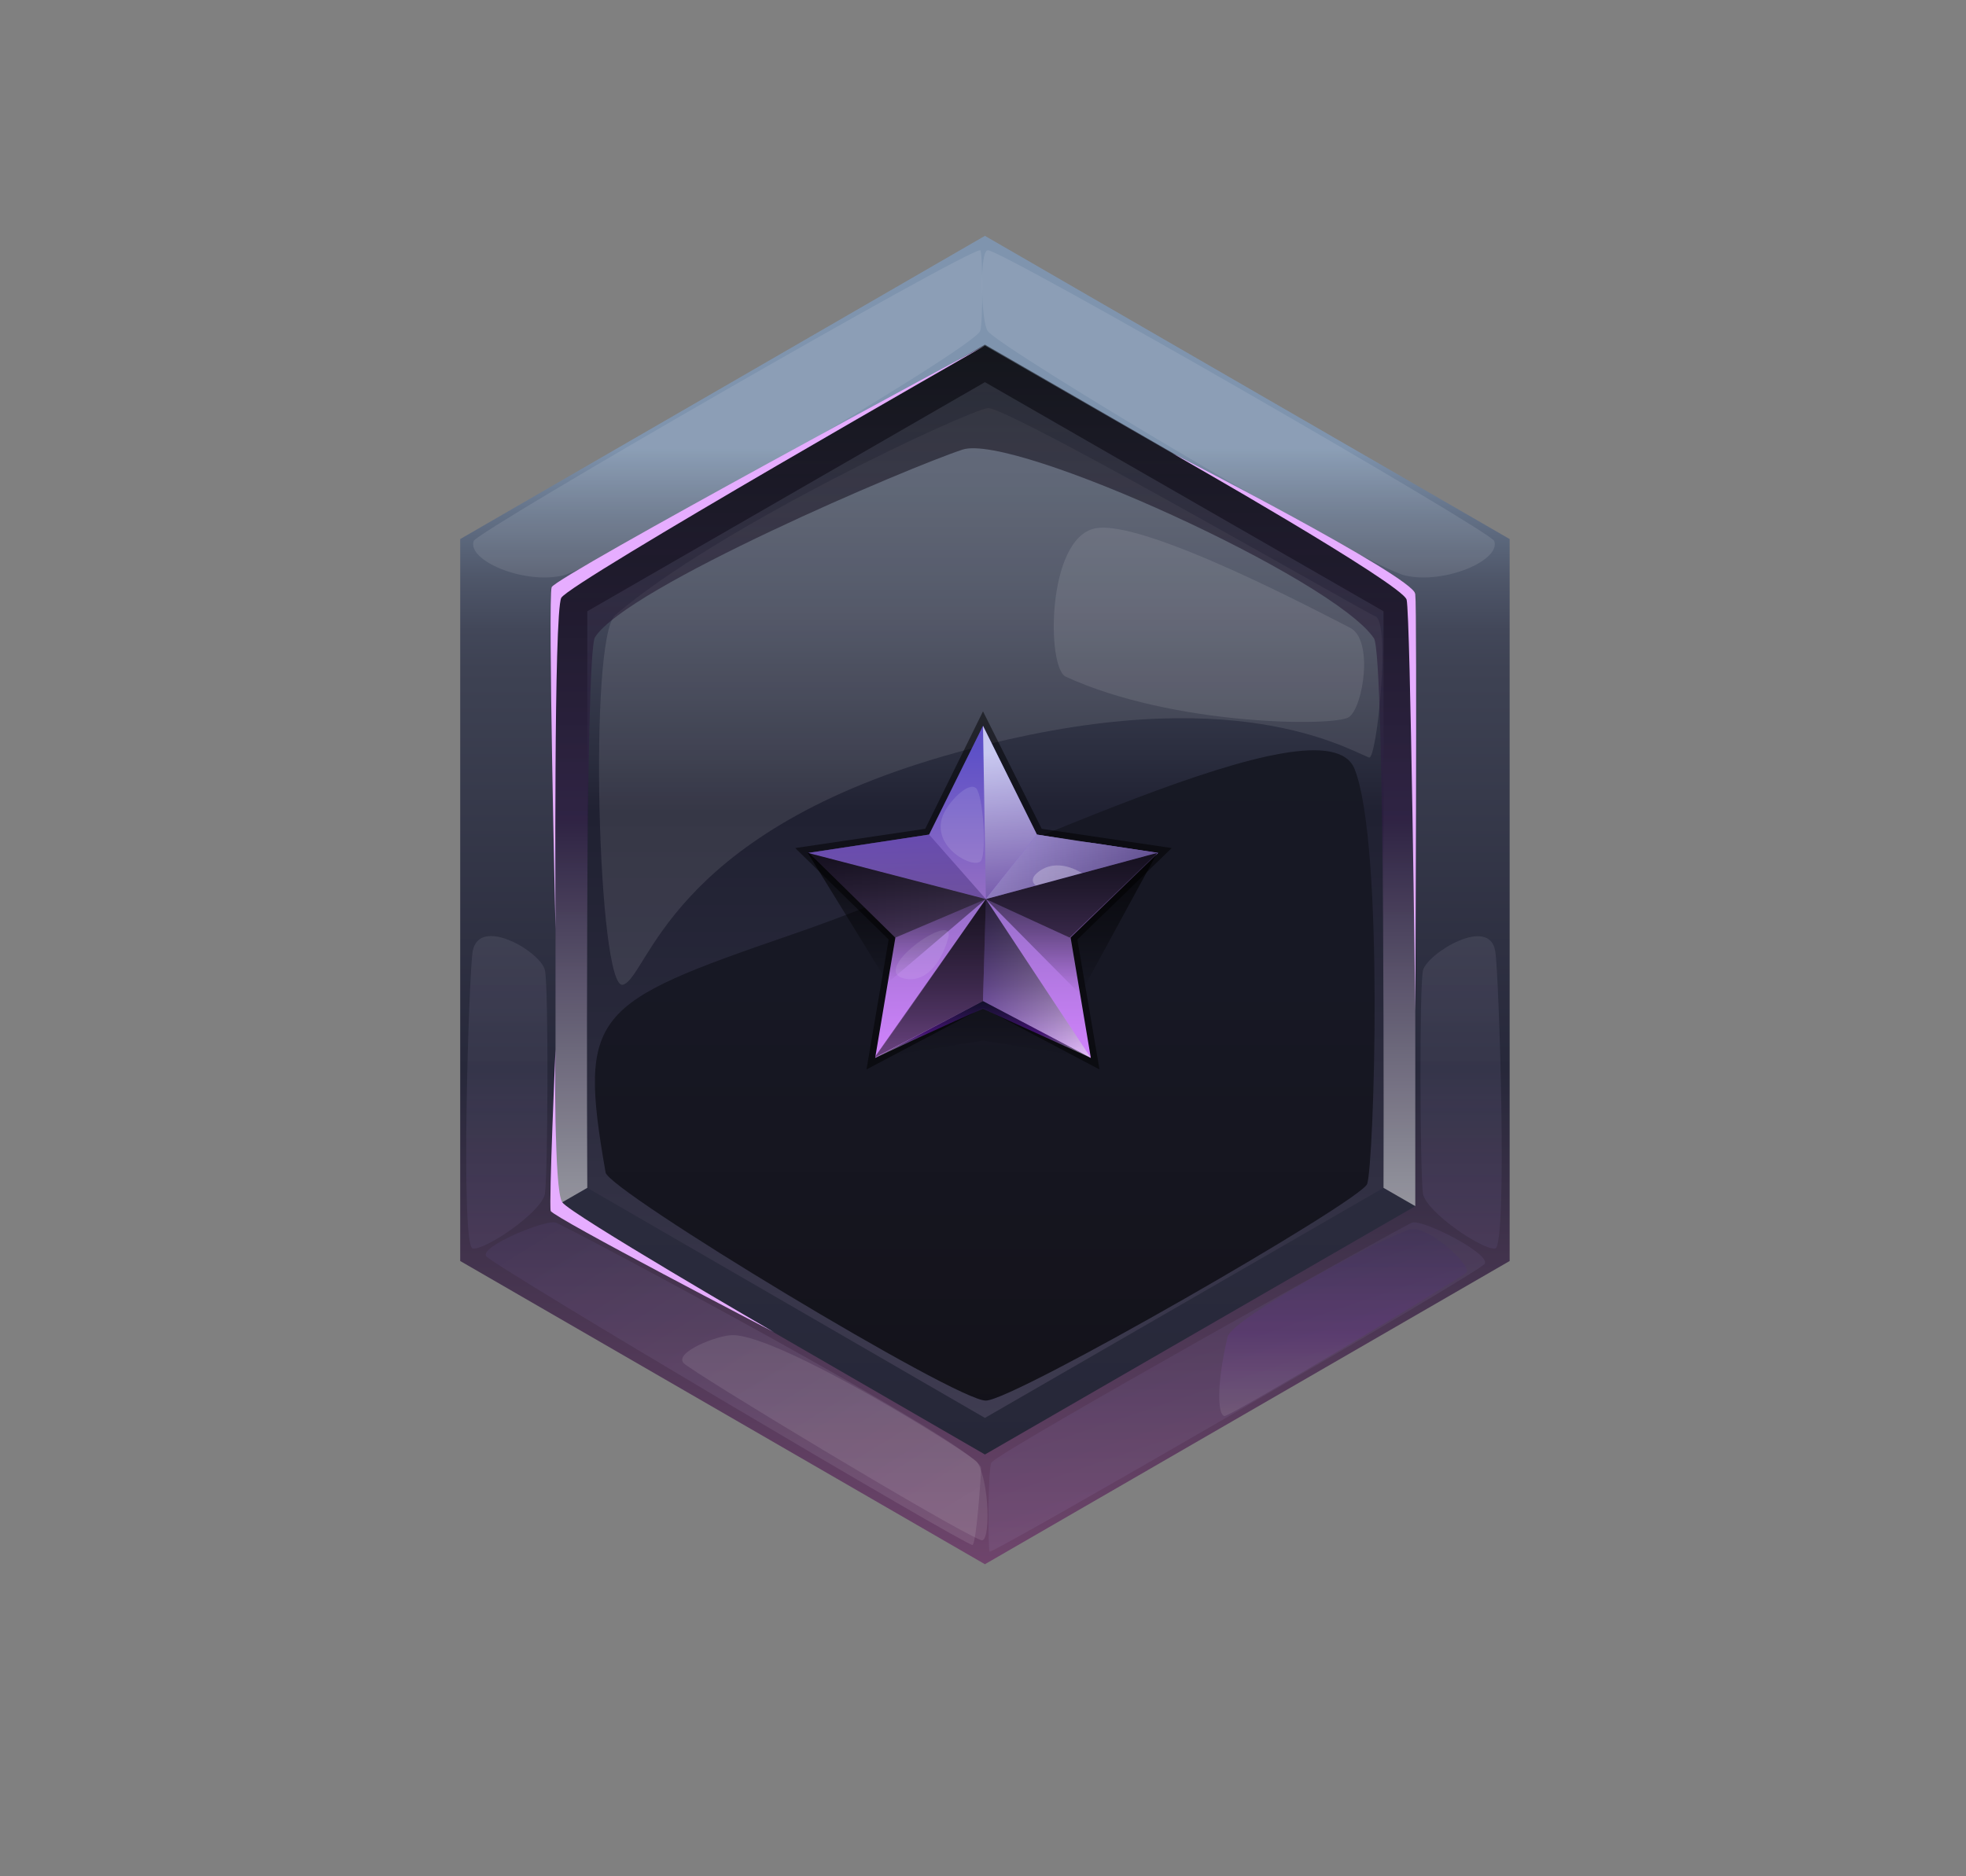 <?xml version="1.0" encoding="utf-8"?>
<!-- Generator: Adobe Illustrator 26.4.1, SVG Export Plug-In . SVG Version: 6.00 Build 0)  -->
<svg version="1.0" id="Слой_1" xmlns="http://www.w3.org/2000/svg" xmlns:xlink="http://www.w3.org/1999/xlink" x="0px" y="0px"
	 viewBox="0 0 204.2 194.9" style="enable-background:new 0 0 204.2 194.9;" xml:space="preserve">
<rect x="0" y="0" width="204.2" height="194.9" fill="#808080" stroke="none"/>
<style type="text/css">
	.st0{fill:url(#SVGID_1_);}
	.st1{fill:url(#SVGID_00000029754510593858074830000018142983551741413025_);}
	.st2{fill:url(#SVGID_00000131357544461931529510000001557497294926897554_);}
	.st3{opacity:0.1;fill:#FFFFFF;enable-background:new    ;}
	.st4{opacity:0.1;fill:url(#SVGID_00000139990605893716727050000016530818270132123047_);enable-background:new    ;}
	.st5{opacity:0.1;fill:url(#SVGID_00000181767584124999163310000003980972256359350162_);enable-background:new    ;}
	.st6{opacity:0.1;fill:url(#SVGID_00000162346533355586018780000017163565530977876139_);enable-background:new    ;}
	.st7{opacity:0.1;fill:url(#SVGID_00000060720369612490819810000004097480181443497867_);enable-background:new    ;}
	.st8{fill:url(#SVGID_00000054241109221833719290000006126663857780789130_);}
	.st9{opacity:0.5;fill:url(#SVGID_00000028326669564414697330000015172825514797786774_);enable-background:new    ;}
	.st10{fill:#E6ADFF;}
	.st11{opacity:0.1;fill:url(#SVGID_00000001639879203500366660000005812861117494623422_);enable-background:new    ;}
	.st12{display:none;}
	
		.st13{display:inline;opacity:0.5;fill:url(#SVGID_00000119810654950892579620000012186564791200696454_);enable-background:new    ;}
	.st14{display:inline;fill:url(#SVGID_00000158010241355411905220000015159435952638835863_);}
	
		.st15{display:inline;opacity:0.4;fill:url(#SVGID_00000119109124714832417780000015974000708431264694_);enable-background:new    ;}
	
		.st16{display:inline;opacity:0.5;fill:url(#SVGID_00000154413565306829177690000000124254436335141798_);enable-background:new    ;}
	.st17{display:inline;opacity:0.1;fill:#FFFFFF;enable-background:new    ;}
	.st18{display:inline;fill:#E6ADFF;}
	
		.st19{display:inline;opacity:0.5;fill:url(#SVGID_00000165222389876946637650000012463732544968236988_);enable-background:new    ;}
	.st20{display:inline;fill:url(#SVGID_00000155837587857132636450000002300983651045770388_);}
	
		.st21{display:inline;opacity:0.4;fill:url(#SVGID_00000134969266468830909350000008091351452940777912_);enable-background:new    ;}
	
		.st22{display:inline;opacity:0.5;fill:url(#SVGID_00000125586946257300985170000011143692536155467663_);enable-background:new    ;}
	
		.st23{display:inline;opacity:0.5;fill:url(#SVGID_00000137846665453815256150000015446242957655324301_);enable-background:new    ;}
	.st24{display:inline;fill:url(#SVGID_00000063632583668081899540000009697823393179039167_);}
	
		.st25{display:inline;opacity:0.4;fill:url(#SVGID_00000134209201019432813720000010236277475585688739_);enable-background:new    ;}
	
		.st26{display:inline;opacity:0.5;fill:url(#SVGID_00000016073815492080687300000016305934858739971205_);enable-background:new    ;}
	.st27{fill:url(#SVGID_00000170957189882180243870000016015701674749510043_);fill-opacity:0.49;}
	.st28{fill:url(#SVGID_00000003817418180029778260000006240151565418232472_);}
	.st29{opacity:0.5;fill:url(#SVGID_00000049941207597781559660000015921794550434816170_);}
	.st30{fill:url(#SVGID_00000082370539956056770690000003314629918320160947_);fill-opacity:0.49;}
	.st31{fill:url(#SVGID_00000018196688646054562070000010031438346472102838_);fill-opacity:0.49;}
	.st32{opacity:0.5;fill:url(#SVGID_00000101789632161403251150000009429293229505721262_);}
	.st33{opacity:0.73;fill:url(#SVGID_00000119096595156391897200000016118316597123942580_);}
	.st34{opacity:0.78;fill:url(#SVGID_00000054267996311233762750000003990762644981674138_);}
	.st35{opacity:0.35;fill:url(#SVGID_00000065066640928052142340000016718704402759938698_);}
	.st36{opacity:0.5;fill:url(#SVGID_00000029752146323055642890000016355751016582247336_);}
	.st37{opacity:0.26;fill:#FFFFFF;}
	.st38{opacity:0.5;fill:url(#SVGID_00000096046081282456934710000017729318147464322219_);}
	.st39{fill:url(#SVGID_00000123426118459188616260000000979486948855695008_);fill-opacity:0.7;}
	.st40{fill:url(#SVGID_00000102523361515559687170000001992962009107299484_);fill-opacity:0.7;}
	.st41{fill:url(#SVGID_00000061458537111729929500000011342847396721069980_);fill-opacity:0.7;}
	.st42{opacity:0.12;fill:#F7FFFF;}
	.st43{opacity:0.1;fill:#F7FFFF;}
</style>
<g>
	<g>
		<g>
			
				<linearGradient id="SVGID_1_" gradientUnits="userSpaceOnUse" x1="102.33" y1="30.019" x2="102.33" y2="148.359" gradientTransform="matrix(1 0 0 -1 0 194.882)">
				<stop  offset="0" style="stop-color:#72466E"/>
				<stop  offset="0.454" style="stop-color:#27283A"/>
				<stop  offset="0.806" style="stop-color:#3E4253"/>
				<stop  offset="0.84" style="stop-color:#424759"/>
				<stop  offset="0.887" style="stop-color:#4F576A"/>
				<stop  offset="0.941" style="stop-color:#637187"/>
				<stop  offset="1" style="stop-color:#7F94AE"/>
				<stop  offset="1" style="stop-color:#7F94AE"/>
			</linearGradient>
			<polygon class="st0" points="102.3,24.5 47.8,56 47.8,131 102.3,162.5 156.8,131 156.8,56 			"/>
			
				<linearGradient id="SVGID_00000108998044232251335150000017148546893788177086_" gradientUnits="userSpaceOnUse" x1="102.33" y1="151.887" x2="102.33" y2="44.078" gradientTransform="matrix(1 0 0 -1 0 194.882)">
				<stop  offset="0" style="stop-color:#292D39"/>
				<stop  offset="0.194" style="stop-color:#242734"/>
				<stop  offset="0.546" style="stop-color:#2E2F42"/>
				<stop  offset="1" style="stop-color:#262738"/>
			</linearGradient>
			<polygon style="fill:url(#SVGID_00000108998044232251335150000017148546893788177086_);" points="57.7,125.3 57.7,61.6 
				102.3,35.9 147,61.6 147,125.3 102.3,151.1 			"/>
			
				<linearGradient id="SVGID_00000098936391179685087620000009975599380578616205_" gradientUnits="userSpaceOnUse" x1="102.33" y1="47.567" x2="102.33" y2="155.217" gradientTransform="matrix(1 0 0 -1 0 194.882)">
				<stop  offset="0" style="stop-color:#3F3C51"/>
				<stop  offset="0.353" style="stop-color:#29293B"/>
				<stop  offset="0.585" style="stop-color:#202132"/>
				<stop  offset="0.642" style="stop-color:#2B2E3F"/>
				<stop  offset="0.779" style="stop-color:#424759"/>
				<stop  offset="0.903" style="stop-color:#4F5768"/>
				<stop  offset="1" style="stop-color:#545C6E"/>
			</linearGradient>
			<polygon style="fill:url(#SVGID_00000098936391179685087620000009975599380578616205_);" points="61,123.4 61,63.5 102.3,39.7 
				143.7,63.5 143.7,123.4 102.3,147.3 			"/>
			<path class="st3" d="M49.2,56.2c-0.7,2,5.1,4.5,9.2,3.6c4.1-0.9,42.4-23.4,43.4-25.4c0.3-0.6,0.3-8.4,0-8.4
				C100.4,25.9,49.5,55.2,49.2,56.2z"/>
			<path class="st3" d="M155.2,56.2c0.7,2-5.1,4.5-9.2,3.6s-42.1-23.6-43.4-25.4c-0.7-0.9-0.9-8.4,0-8.4
				C104,25.9,154.9,55.2,155.2,56.2z"/>
			
				<linearGradient id="SVGID_00000021807321542705633500000004395366020948760738_" gradientUnits="userSpaceOnUse" x1="52.709" y1="51.025" x2="52.709" y2="116.268" gradientTransform="matrix(1 0 0 -1 0 194.882)">
				<stop  offset="0" style="stop-color:#705AB8"/>
				<stop  offset="1" style="stop-color:#FFFFFF"/>
			</linearGradient>
			<path style="opacity:0.1;fill:url(#SVGID_00000021807321542705633500000004395366020948760738_);enable-background:new    ;" d="
				M49.1,98.8c-0.4,2.2-1.3,30.7,0,30.9c1.3,0.2,7.2-3.8,7.5-5.7c0.3-1.9,0.4-21.3,0-23.2C56.2,98.9,49.8,95.1,49.1,98.8z"/>
			
				<linearGradient id="SVGID_00000170993978198014079850000006547470906029769646_" gradientUnits="userSpaceOnUse" x1="-4883.159" y1="51.025" x2="-4883.159" y2="116.268" gradientTransform="matrix(-1 0 0 -1 -4731.418 194.882)">
				<stop  offset="0" style="stop-color:#705AB8"/>
				<stop  offset="1" style="stop-color:#FFFFFF"/>
			</linearGradient>
			<path style="opacity:0.1;fill:url(#SVGID_00000170993978198014079850000006547470906029769646_);enable-background:new    ;" d="
				M155.3,98.8c0.4,2.2,1.3,30.7,0,30.9c-1.3,0.2-7.2-3.8-7.5-5.7s-0.4-21.3,0-23.2C148.3,99,154.7,95.1,155.3,98.8z"/>
			
				<linearGradient id="SVGID_00000114772974030246789420000005424549883436557735_" gradientUnits="userSpaceOnUse" x1="62.651" y1="75.373" x2="89.025" y2="32.596" gradientTransform="matrix(1 0 0 -1 0 194.882)">
				<stop  offset="0" style="stop-color:#705AB8"/>
				<stop  offset="1" style="stop-color:#FFFFFF"/>
			</linearGradient>
			<path style="opacity:0.1;fill:url(#SVGID_00000114772974030246789420000005424549883436557735_);enable-background:new    ;" d="
				M50.5,130.5c0.7,1,49.7,30,50.5,30c0.4,0,0.9-7.2,0.9-8c0-2.2-43.4-25.3-44.2-25.5C56.6,126.7,49.8,129.5,50.5,130.5z"/>
			
				<linearGradient id="SVGID_00000132807619356454470220000012732417233773417652_" gradientUnits="userSpaceOnUse" x1="121.408" y1="69.978" x2="140.298" y2="13.963" gradientTransform="matrix(1 0 0 -1 0 194.882)">
				<stop  offset="0" style="stop-color:#705AB8"/>
				<stop  offset="1" style="stop-color:#FFFFFF"/>
			</linearGradient>
			<path style="opacity:0.1;fill:url(#SVGID_00000132807619356454470220000012732417233773417652_);enable-background:new    ;" d="
				M154.2,131.3c-0.7,1-50.7,29.9-51.4,29.9c-0.2,0-0.2-9,0.2-9.3c1.6-1.6,43-24.7,43.7-24.9C147.9,126.7,154.9,130.3,154.2,131.3z"
				/>
			
				<linearGradient id="SVGID_00000041976198166203298510000005459939052494073476_" gradientUnits="userSpaceOnUse" x1="102.221" y1="40.146" x2="102.221" y2="130.345" gradientTransform="matrix(1 0 0 -1 0 194.882)">
				<stop  offset="0" style="stop-color:#121117"/>
				<stop  offset="0.146" style="stop-color:#14131B"/>
				<stop  offset="0.585" style="stop-color:#171824"/>
				<stop  offset="1" style="stop-color:#171924"/>
			</linearGradient>
			<path style="fill:url(#SVGID_00000041976198166203298510000005459939052494073476_);" d="M62.9,121.8
				c-2.9-16.6-1.3-17.6,19.3-24.7c20.6-7,55.4-25.1,58.5-17.2s2,41.2,1.3,43.1c-0.7,1.8-36.7,22.5-39.6,22.5
				C99.4,145.6,63.2,123.7,62.9,121.8z"/>
			<path class="st3" d="M142.8,64c-0.7-0.2-38.1-21.8-40.2-21.6c-2,0.2-28,12.3-38.7,21.5c-2.8,2.4-1.8,39.1,0.8,38.4
				c2.6-0.7,4.6-15.5,33.5-23.8c28.5-8.2,40.9-1.1,44,0.2C143,79,144.5,64.4,142.8,64z"/>
			
				<linearGradient id="SVGID_00000082329626931797657490000005691703838536428416_" gradientUnits="userSpaceOnUse" x1="102.33" y1="69.547" x2="102.33" y2="159.017" gradientTransform="matrix(1 0 0 -1 0 194.882)">
				<stop  offset="0" style="stop-color:#FFFFFF"/>
				<stop  offset="0.444" style="stop-color:#361D4D"/>
				<stop  offset="1" style="stop-color:#000000"/>
			</linearGradient>
			<path style="opacity:0.5;fill:url(#SVGID_00000082329626931797657490000005691703838536428416_);enable-background:new    ;" d="
				M57.7,125.3V61.6l44.6-25.8L147,61.6v63.7l-3.3-1.9c0,0,0.2-55.4-1-57.1c-4.2-6.2-37.3-21.3-42.7-19.6
				C94.5,48.5,65.1,61,61.8,66.2C60.7,68,61,123.4,61,123.4L57.7,125.3z"/>
			<path class="st3" d="M110.7,70.3c11.1,5.1,27.9,5.2,29.4,4.2c1.5-1,2.6-8.1,0.1-9.3c-2.4-1.2-21.5-11.4-26.5-10.3
				C108.7,56,108.7,69.4,110.7,70.3z"/>
			<path class="st10" d="M121.8,47.1c0,0,23.9,13.6,24.3,15.2S147,105,147,105s0.2-41.6,0-43.3C146.8,59.9,121.8,47.1,121.8,47.1z"
				/>
			<path class="st10" d="M57.7,96.5c0,0-0.8-34.4-0.4-35.5c0.4-1.1,45-25.1,45-25.1s-43.1,24.6-44,26.2
				C57.5,63.6,57.7,96.5,57.7,96.5z"/>
			<path class="st10" d="M57.7,109c0,0-0.2,14.7,0.7,15.9c0.8,1.2,22,13.5,22,13.5s-22.9-11.9-23.2-12.6C57,125,57.7,109,57.7,109z"
				/>
			<path class="st3" d="M76.1,138.7c-1.6,0-6.1,1.8-5.1,2.9c0.8,0.9,27.8,17.2,30.9,18.4c1,0.4,0.9-6-0.4-8.1
				C100.8,151,81.1,138.7,76.1,138.7z"/>
			
				<linearGradient id="SVGID_00000125579848493606607040000018400203531813183646_" gradientUnits="userSpaceOnUse" x1="139.471" y1="47.847" x2="139.471" y2="67.271" gradientTransform="matrix(1 0 0 -1 0 194.882)">
				<stop  offset="0" style="stop-color:#FFFFFF"/>
				<stop  offset="0.444" style="stop-color:#881DED"/>
				<stop  offset="1" style="stop-color:#262262"/>
			</linearGradient>
			<path style="opacity:0.1;fill:url(#SVGID_00000125579848493606607040000018400203531813183646_);enable-background:new    ;" d="
				M127.5,138.9c-1.2,5.1-1,8.2-0.3,8.2c0.7,0,24.5-14.3,25.1-14.9c0.7-0.6-3.8-4.8-5.7-4.5C144.8,127.9,127.9,136.9,127.5,138.9z"
				/>
		</g>
		<g class="st12">
			
				<linearGradient id="SVGID_00000016771101162104235990000015525811453484298934_" gradientUnits="userSpaceOnUse" x1="102.115" y1="109.247" x2="102.115" y2="67.547" gradientTransform="matrix(1 0 0 -1 0 194.882)">
				<stop  offset="0" style="stop-color:#4D3463"/>
				<stop  offset="0.444" style="stop-color:#170529"/>
				<stop  offset="1" style="stop-color:#12121A"/>
			</linearGradient>
			
				<path style="display:inline;opacity:0.5;fill:url(#SVGID_00000016771101162104235990000015525811453484298934_);enable-background:new    ;" d="
				M43.3,85.6l3.7,6.2l0.8,0.5l0,1.8c0,0,3.1,1.6,9.3,5c0.2,0.1,3.9,4,3.9,4s39.8,24.1,41.3,24.1c1.9,0,41.4-24.6,41.4-24.6
				s3.1-2.6,3.4-2.8l9.8-5.1v-2.6l0.7-0.4l3.3-6.2l-58.6,34.5L43.3,85.6z"/>
			
				<linearGradient id="SVGID_00000179630278213705015360000015718970558184042373_" gradientUnits="userSpaceOnUse" x1="102.12" y1="157.804" x2="102.12" y2="72.036" gradientTransform="matrix(1 0 0 -1 0 194.882)">
				<stop  offset="0" style="stop-color:#B16376"/>
				<stop  offset="0.454" style="stop-color:#574E66"/>
				<stop  offset="0.806" style="stop-color:#5B469C"/>
				<stop  offset="0.862" style="stop-color:#614996"/>
				<stop  offset="0.939" style="stop-color:#725186"/>
				<stop  offset="1" style="stop-color:#855A75"/>
			</linearGradient>
			<path style="display:inline;fill:url(#SVGID_00000179630278213705015360000015718970558184042373_);" d="M102.3,108.8L46,76
				c-2.2,5-2.7,9.6-2.7,9.6l3.7,6.2l55.3,32.1l0,0l55.3-32.1l3.3-6.2c0,0,0-4.7-2-9.6L102.3,108.8z"/>
			
				<linearGradient id="SVGID_00000172413858047963482550000000957049802643819948_" gradientUnits="userSpaceOnUse" x1="43.34" y1="90.092" x2="160.89" y2="90.092" gradientTransform="matrix(1 0 0 -1 0 194.882)">
				<stop  offset="0" style="stop-color:#000000"/>
				<stop  offset="0.454" style="stop-color:#655482"/>
				<stop  offset="0.806" style="stop-color:#594573"/>
				<stop  offset="0.836" style="stop-color:#54416D"/>
				<stop  offset="0.876" style="stop-color:#47375C"/>
				<stop  offset="0.922" style="stop-color:#31263F"/>
				<stop  offset="0.973" style="stop-color:#130F18"/>
				<stop  offset="1" style="stop-color:#000000"/>
			</linearGradient>
			
				<polygon style="display:inline;opacity:0.4;fill:url(#SVGID_00000172413858047963482550000000957049802643819948_);enable-background:new    ;" points="
				47,91.8 43.3,85.6 102.3,120.2 160.9,85.6 157.6,91.8 102.3,123.9 			"/>
			
				<linearGradient id="SVGID_00000029758649704564052640000008997077018012198314_" gradientUnits="userSpaceOnUse" x1="-4576.442" y1="73.665" x2="-4572.678" y2="118.122" gradientTransform="matrix(-0.994 0 0 -1 -4416.759 194.882)">
				<stop  offset="0" style="stop-color:#705AB8"/>
				<stop  offset="1" style="stop-color:#FFFFFF"/>
			</linearGradient>
			
				<path style="display:inline;opacity:0.5;fill:url(#SVGID_00000029758649704564052640000008997077018012198314_);enable-background:new    ;" d="
				M102.3,108.8v11.3l58.6-34.5c0,0-0.2-5.7-2-9.6L102.3,108.8z"/>
			<path class="st17" d="M48.9,78.5c-1.1,0-0.2,9.5,3.1,11.7c5.2,3.5,36.5,21.9,38.6,22c1.4,0,1.3-8.1,0.9-8.7
				C90.7,102.3,50.5,78.5,48.9,78.5z"/>
			<path class="st17" d="M119.7,99.1c-0.7,0.7-0.6,9.6,0.6,9.3c1.2-0.3,18.9-9.7,27.2-15.8c8.3-6.1,9.5-14.2,7.6-14
				C155.1,78.5,121.1,97.6,119.7,99.1z"/>
			<path class="st18" d="M73.6,103.4c0,0,26.9,16.2,28.7,16.2c1.7,0,23.2-13.1,23.2-13.1s-22.6,14.3-23.2,14.3
				C101.9,120.8,73.6,103.4,73.6,103.4z"/>
		</g>
		<g class="st12">
			
				<linearGradient id="SVGID_00000012453982986514552210000016119024402105078962_" gradientUnits="userSpaceOnUse" x1="102.115" y1="129.247" x2="102.115" y2="87.547" gradientTransform="matrix(1 0 0 -1 0 194.882)">
				<stop  offset="0" style="stop-color:#4D3463"/>
				<stop  offset="0.444" style="stop-color:#170529"/>
				<stop  offset="1" style="stop-color:#12121A"/>
			</linearGradient>
			
				<path style="display:inline;opacity:0.5;fill:url(#SVGID_00000012453982986514552210000016119024402105078962_);enable-background:new    ;" d="
				M43.3,65.6l3.7,6.2l0.8,0.5l0,1.8c0,0,3.1,1.6,9.3,5c0.2,0.1,3.9,4,3.9,4s39.8,24.1,41.3,24.1c1.9,0,41.4-24.6,41.4-24.6
				s3.1-2.6,3.4-2.8l9.8-5.1v-2.6l0.7-0.4l3.3-6.2l-58.6,34.5L43.3,65.6z"/>
			
				<linearGradient id="SVGID_00000138543822520559995170000000229437721901247130_" gradientUnits="userSpaceOnUse" x1="102.12" y1="177.804" x2="102.12" y2="92.036" gradientTransform="matrix(1 0 0 -1 0 194.882)">
				<stop  offset="0" style="stop-color:#B16376"/>
				<stop  offset="0.454" style="stop-color:#574E66"/>
				<stop  offset="0.806" style="stop-color:#5B469C"/>
				<stop  offset="0.862" style="stop-color:#614996"/>
				<stop  offset="0.939" style="stop-color:#725186"/>
				<stop  offset="1" style="stop-color:#855A75"/>
			</linearGradient>
			<path style="display:inline;fill:url(#SVGID_00000138543822520559995170000000229437721901247130_);" d="M102.3,88.8L46,56
				c-2.2,5-2.7,9.6-2.7,9.6l3.7,6.2l55.3,32.1l0,0l55.3-32.1l3.3-6.2c0,0,0-4.7-2-9.6L102.3,88.8z"/>
			
				<linearGradient id="SVGID_00000101811924082656538450000007092576614892297901_" gradientUnits="userSpaceOnUse" x1="43.34" y1="110.092" x2="160.89" y2="110.092" gradientTransform="matrix(1 0 0 -1 0 194.882)">
				<stop  offset="0" style="stop-color:#000000"/>
				<stop  offset="0.454" style="stop-color:#655482"/>
				<stop  offset="0.806" style="stop-color:#594573"/>
				<stop  offset="0.836" style="stop-color:#54416D"/>
				<stop  offset="0.876" style="stop-color:#47375C"/>
				<stop  offset="0.922" style="stop-color:#31263F"/>
				<stop  offset="0.973" style="stop-color:#130F18"/>
				<stop  offset="1" style="stop-color:#000000"/>
			</linearGradient>
			
				<polygon style="display:inline;opacity:0.4;fill:url(#SVGID_00000101811924082656538450000007092576614892297901_);enable-background:new    ;" points="
				47,71.8 43.3,65.6 102.3,100.2 160.9,65.6 157.6,71.8 102.3,103.9 			"/>
			
				<linearGradient id="SVGID_00000052071783195406879810000010034667657206349722_" gradientUnits="userSpaceOnUse" x1="-4576.442" y1="93.665" x2="-4572.678" y2="138.122" gradientTransform="matrix(-0.994 0 0 -1 -4416.759 194.882)">
				<stop  offset="0" style="stop-color:#705AB8"/>
				<stop  offset="1" style="stop-color:#FFFFFF"/>
			</linearGradient>
			
				<path style="display:inline;opacity:0.5;fill:url(#SVGID_00000052071783195406879810000010034667657206349722_);enable-background:new    ;" d="
				M102.3,88.8v11.3l58.6-34.5c0,0-0.2-5.7-2-9.6L102.3,88.8z"/>
			<path class="st17" d="M48.9,58.5c-1.1,0-0.2,9.5,3.1,11.7c5.2,3.5,36.5,21.9,38.6,22c1.4,0,1.3-8.1,0.9-8.7
				C90.7,82.3,50.5,58.5,48.9,58.5z"/>
			<path class="st17" d="M119.7,79.1c-0.7,0.7-0.6,9.6,0.6,9.3c1.2-0.3,18.9-9.7,27.2-15.8c8.3-6.1,9.5-14.2,7.6-14
				C155.1,58.5,121.1,77.6,119.7,79.1z"/>
			<path class="st18" d="M73.6,83.4c0,0,26.9,16.2,28.7,16.2c1.7,0,23.2-13.1,23.2-13.1s-22.6,14.3-23.2,14.3
				C101.9,100.8,73.6,83.4,73.6,83.4z"/>
		</g>
		<g class="st12">
			
				<linearGradient id="SVGID_00000036948594004628330800000010154587835268295065_" gradientUnits="userSpaceOnUse" x1="102.115" y1="89.247" x2="102.115" y2="47.547" gradientTransform="matrix(1 0 0 -1 0 194.882)">
				<stop  offset="0" style="stop-color:#4D3463"/>
				<stop  offset="0.444" style="stop-color:#170529"/>
				<stop  offset="1" style="stop-color:#12121A"/>
			</linearGradient>
			
				<path style="display:inline;opacity:0.5;fill:url(#SVGID_00000036948594004628330800000010154587835268295065_);enable-background:new    ;" d="
				M43.3,105.6l3.7,6.2l0.8,0.5l0,1.8c0,0,3.1,1.6,9.3,5c0.2,0.1,3.9,4,3.9,4s39.8,24.1,41.3,24.1c1.9,0,41.4-24.6,41.4-24.6
				s3.1-2.6,3.4-2.8l9.8-5.1v-2.6l0.7-0.4l3.3-6.2l-58.6,34.5L43.3,105.6z"/>
			
				<linearGradient id="SVGID_00000097463201859514043970000010210853913759817139_" gradientUnits="userSpaceOnUse" x1="102.12" y1="137.804" x2="102.12" y2="52.036" gradientTransform="matrix(1 0 0 -1 0 194.882)">
				<stop  offset="0" style="stop-color:#B16376"/>
				<stop  offset="0.454" style="stop-color:#574E66"/>
				<stop  offset="0.806" style="stop-color:#5B469C"/>
				<stop  offset="0.862" style="stop-color:#614996"/>
				<stop  offset="0.939" style="stop-color:#725186"/>
				<stop  offset="1" style="stop-color:#855A75"/>
			</linearGradient>
			<path style="display:inline;fill:url(#SVGID_00000097463201859514043970000010210853913759817139_);" d="M102.3,128.8L46,96
				c-2.2,5-2.7,9.6-2.7,9.6l3.7,6.2l55.3,32.1l0,0l55.3-32.1l3.3-6.2c0,0,0-4.7-2-9.6L102.3,128.8z"/>
			
				<linearGradient id="SVGID_00000049931930327331148710000014302191851399721389_" gradientUnits="userSpaceOnUse" x1="43.34" y1="70.092" x2="160.89" y2="70.092" gradientTransform="matrix(1 0 0 -1 0 194.882)">
				<stop  offset="0" style="stop-color:#000000"/>
				<stop  offset="0.454" style="stop-color:#655482"/>
				<stop  offset="0.806" style="stop-color:#594573"/>
				<stop  offset="0.836" style="stop-color:#54416D"/>
				<stop  offset="0.876" style="stop-color:#47375C"/>
				<stop  offset="0.922" style="stop-color:#31263F"/>
				<stop  offset="0.973" style="stop-color:#130F18"/>
				<stop  offset="1" style="stop-color:#000000"/>
			</linearGradient>
			
				<polygon style="display:inline;opacity:0.4;fill:url(#SVGID_00000049931930327331148710000014302191851399721389_);enable-background:new    ;" points="
				47,111.8 43.3,105.6 102.3,140.2 160.9,105.6 157.6,111.8 102.3,143.9 			"/>
			
				<linearGradient id="SVGID_00000040566836155554030430000003621663523341477539_" gradientUnits="userSpaceOnUse" x1="-4576.442" y1="53.665" x2="-4572.678" y2="98.122" gradientTransform="matrix(-0.994 0 0 -1 -4416.759 194.882)">
				<stop  offset="0" style="stop-color:#705AB8"/>
				<stop  offset="1" style="stop-color:#FFFFFF"/>
			</linearGradient>
			
				<path style="display:inline;opacity:0.5;fill:url(#SVGID_00000040566836155554030430000003621663523341477539_);enable-background:new    ;" d="
				M102.3,128.8v11.3l58.6-34.5c0,0-0.2-5.7-2-9.6L102.3,128.8z"/>
			<path class="st17" d="M48.9,98.5c-1.1,0-0.2,9.5,3.1,11.7c5.2,3.5,36.5,21.9,38.6,22c1.4,0,1.3-8.1,0.9-8.7
				C90.7,122.3,50.5,98.5,48.9,98.5z"/>
			<path class="st17" d="M119.7,119.1c-0.7,0.7-0.6,9.6,0.6,9.3c1.2-0.3,18.9-9.7,27.2-15.8c8.3-6.1,9.5-14.2,7.6-14
				C155.1,98.5,121.1,117.6,119.7,119.1z"/>
			<path class="st18" d="M73.6,123.4c0,0,26.9,16.2,28.7,16.2c1.7,0,23.2-13.1,23.2-13.1s-22.6,14.3-23.2,14.3
				C101.9,140.8,73.6,123.4,73.6,123.4z"/>
		</g>
	</g>
</g>
<g>
	
		<linearGradient id="SVGID_00000085245554444842471340000006496402294514668721_" gradientUnits="userSpaceOnUse" x1="102.12" y1="111.087" x2="102.12" y2="73.897">
		<stop  offset="0" style="stop-color:#000000"/>
		<stop  offset="0.444" style="stop-color:#000000"/>
		<stop  offset="1" style="stop-color:#000000"/>
	</linearGradient>
	<polygon style="fill:url(#SVGID_00000085245554444842471340000006496402294514668721_);fill-opacity:0.49;" points="102.1,104.7 
		90,111.1 92.3,97.6 82.6,88.1 96.1,86.1 102.1,73.9 108.2,86.1 121.7,88.1 111.9,97.6 114.2,111.1 	"/>
	
		<linearGradient id="SVGID_00000005231614314902492800000001628554084791366281_" gradientUnits="userSpaceOnUse" x1="102.12" y1="110.535" x2="102.12" y2="69.529">
		<stop  offset="0" style="stop-color:#D484FF"/>
		<stop  offset="0.449" style="stop-color:#906CC4"/>
		<stop  offset="0.806" style="stop-color:#5C50C7"/>
		<stop  offset="0.889" style="stop-color:#624BC6"/>
		<stop  offset="1" style="stop-color:#733DC4"/>
	</linearGradient>
	<polygon style="fill:url(#SVGID_00000005231614314902492800000001628554084791366281_);" points="120.3,88.6 113.7,87.6 112,87.4 
		107.7,86.7 102.1,75.4 96.5,86.7 84,88.6 93,97.4 90.9,109.9 102.1,104 113.3,109.9 111.2,97.4 	"/>
	<g>
		
			<linearGradient id="SVGID_00000039816480566314211630000007221355180924914593_" gradientUnits="userSpaceOnUse" x1="83.915" y1="92.982" x2="102.38" y2="92.982">
			<stop  offset="0" style="stop-color:#000000"/>
			<stop  offset="1" style="stop-color:#2B2B2B"/>
		</linearGradient>
		<polygon style="opacity:0.5;fill:url(#SVGID_00000039816480566314211630000007221355180924914593_);" points="83.9,88.6 
			102.4,93.4 93,97.4 		"/>
		
			<linearGradient id="SVGID_00000071546986610207394120000001829701327071957417_" gradientUnits="userSpaceOnUse" x1="102.38" y1="92.982" x2="120.196" y2="92.982">
			<stop  offset="0" style="stop-color:#000000"/>
			<stop  offset="0.444" style="stop-color:#000000"/>
			<stop  offset="1" style="stop-color:#000000"/>
		</linearGradient>
		<polygon style="fill:url(#SVGID_00000071546986610207394120000001829701327071957417_);fill-opacity:0.49;" points="120.2,88.6 
			102.4,93.4 111.1,97.4 		"/>
		
			<linearGradient id="SVGID_00000157272473335019612220000009808288948153270158_" gradientUnits="userSpaceOnUse" x1="90.844" y1="101.637" x2="102.38" y2="101.637">
			<stop  offset="0" style="stop-color:#000000"/>
			<stop  offset="0.444" style="stop-color:#000000"/>
			<stop  offset="1" style="stop-color:#000000"/>
		</linearGradient>
		<polygon style="fill:url(#SVGID_00000157272473335019612220000009808288948153270158_);fill-opacity:0.49;" points="102.1,104 
			102.4,93.4 90.8,109.9 		"/>
		
			<linearGradient id="SVGID_00000085971472460265803100000004439861206880794260_" gradientUnits="userSpaceOnUse" x1="102.056" y1="101.637" x2="113.267" y2="101.637">
			<stop  offset="0" style="stop-color:#705AB8"/>
			<stop  offset="1" style="stop-color:#FFFFFF"/>
		</linearGradient>
		<polygon style="opacity:0.5;fill:url(#SVGID_00000085971472460265803100000004439861206880794260_);" points="113.3,109.9 
			102.4,93.4 102.1,104 		"/>
		
			<linearGradient id="SVGID_00000070087888266967841820000001544759356176425882_" gradientUnits="userSpaceOnUse" x1="103.715" y1="78.089" x2="106.225" y2="101.099">
			<stop  offset="0" style="stop-color:#F0F5FF"/>
			<stop  offset="1" style="stop-color:#260073"/>
		</linearGradient>
		<polygon style="opacity:0.73;fill:url(#SVGID_00000070087888266967841820000001544759356176425882_);" points="102.1,75.4 
			102.4,93.4 107.7,86.7 		"/>
		
			<linearGradient id="SVGID_00000093173201701898535080000007325942145388704699_" gradientUnits="userSpaceOnUse" x1="102.38" y1="90.064" x2="120.196" y2="90.064">
			<stop  offset="0" style="stop-color:#AF96FF"/>
			<stop  offset="1" style="stop-color:#4D3396"/>
		</linearGradient>
		<polygon style="opacity:0.78;fill:url(#SVGID_00000093173201701898535080000007325942145388704699_);" points="120.2,88.6 
			102.4,93.4 107.7,86.7 		"/>
		
			<linearGradient id="SVGID_00000117654991816521910790000009035684684045662881_" gradientUnits="userSpaceOnUse" x1="109.81" y1="77.424" x2="112.32" y2="100.434">
			<stop  offset="0" style="stop-color:#FFFFFF"/>
			<stop  offset="1" style="stop-color:#000000"/>
		</linearGradient>
		<polygon style="opacity:0.35;fill:url(#SVGID_00000117654991816521910790000009035684684045662881_);" points="120.2,88.6 
			102.4,93.4 107.7,86.7 		"/>
		
			<linearGradient id="SVGID_00000013879264096776613220000000919750837652648638_" gradientUnits="userSpaceOnUse" x1="91.883" y1="79.379" x2="94.393" y2="102.39">
			<stop  offset="0" style="stop-color:#603CC2"/>
			<stop  offset="1" style="stop-color:#3A2D4F"/>
		</linearGradient>
		<polygon style="opacity:0.5;fill:url(#SVGID_00000013879264096776613220000000919750837652648638_);" points="96.5,86.7 
			102.4,93.4 83.9,88.6 		"/>
		<path class="st37" d="M107.7,90.7c-0.9,0.8-0.1,1.3-0.1,1.3l4.8-1.3C112.3,90.7,109.8,88.9,107.7,90.7z"/>
	</g>
	
		<linearGradient id="SVGID_00000049186328687614087970000011155741661551773098_" gradientUnits="userSpaceOnUse" x1="102.12" y1="109.886" x2="102.12" y2="103.992">
		<stop  offset="0" style="stop-color:#FFFFFF"/>
		<stop  offset="0.444" style="stop-color:#881DED"/>
		<stop  offset="1" style="stop-color:#262262"/>
	</linearGradient>
	<path style="opacity:0.5;fill:url(#SVGID_00000049186328687614087970000011155741661551773098_);" d="M90.9,109.9
		c0,0,8.5-4,11.2-5.1l11.2,5.1l-11.2-5.9L90.9,109.9z"/>
	
		<linearGradient id="SVGID_00000042721486814278193930000007132116141031484325_" gradientUnits="userSpaceOnUse" x1="93.148" y1="102.111" x2="93.148" y2="88.561">
		<stop  offset="0" style="stop-color:#000000;stop-opacity:0"/>
		<stop  offset="0.444" style="stop-color:#000000;stop-opacity:0.5"/>
		<stop  offset="1" style="stop-color:#000000"/>
	</linearGradient>
	<polygon style="fill:url(#SVGID_00000042721486814278193930000007132116141031484325_);fill-opacity:0.7;" points="83.9,88.6 
		102.4,93.4 92.2,102.1 	"/>
	
		<linearGradient id="SVGID_00000130634778202801080640000016684124195056285337_" gradientUnits="userSpaceOnUse" x1="111.288" y1="103.273" x2="111.288" y2="88.561">
		<stop  offset="0" style="stop-color:#000000;stop-opacity:0"/>
		<stop  offset="0.444" style="stop-color:#000000;stop-opacity:0.5"/>
		<stop  offset="1" style="stop-color:#000000"/>
	</linearGradient>
	<polygon style="fill:url(#SVGID_00000130634778202801080640000016684124195056285337_);fill-opacity:0.7;" points="120.2,88.6 
		102.4,93.4 112.2,103.3 	"/>
	
		<linearGradient id="SVGID_00000134944295326224611750000013176054705896232870_" gradientUnits="userSpaceOnUse" x1="102.12" y1="109.886" x2="102.12" y2="93.388">
		<stop  offset="0" style="stop-color:#000000;stop-opacity:0"/>
		<stop  offset="0.444" style="stop-color:#000000;stop-opacity:0.5"/>
		<stop  offset="1" style="stop-color:#000000"/>
	</linearGradient>
	<polygon style="fill:url(#SVGID_00000134944295326224611750000013176054705896232870_);fill-opacity:0.7;" points="90.9,109.9 
		102.4,93.4 113.3,109.9 102.1,108.1 	"/>
	<path class="st42" d="M97.9,84.8c-1.2,3.3,3.4,5.6,4,4.6c0.6-1,0.2-6.7-0.5-7.5C100.6,81.1,98.4,83.4,97.9,84.8z"/>
	<path class="st43" d="M94.2,101.7c2.4,0.3,3.8-2.4,4.3-4.3C99.3,94.4,89.8,101.1,94.2,101.7z"/>
</g>
</svg>
